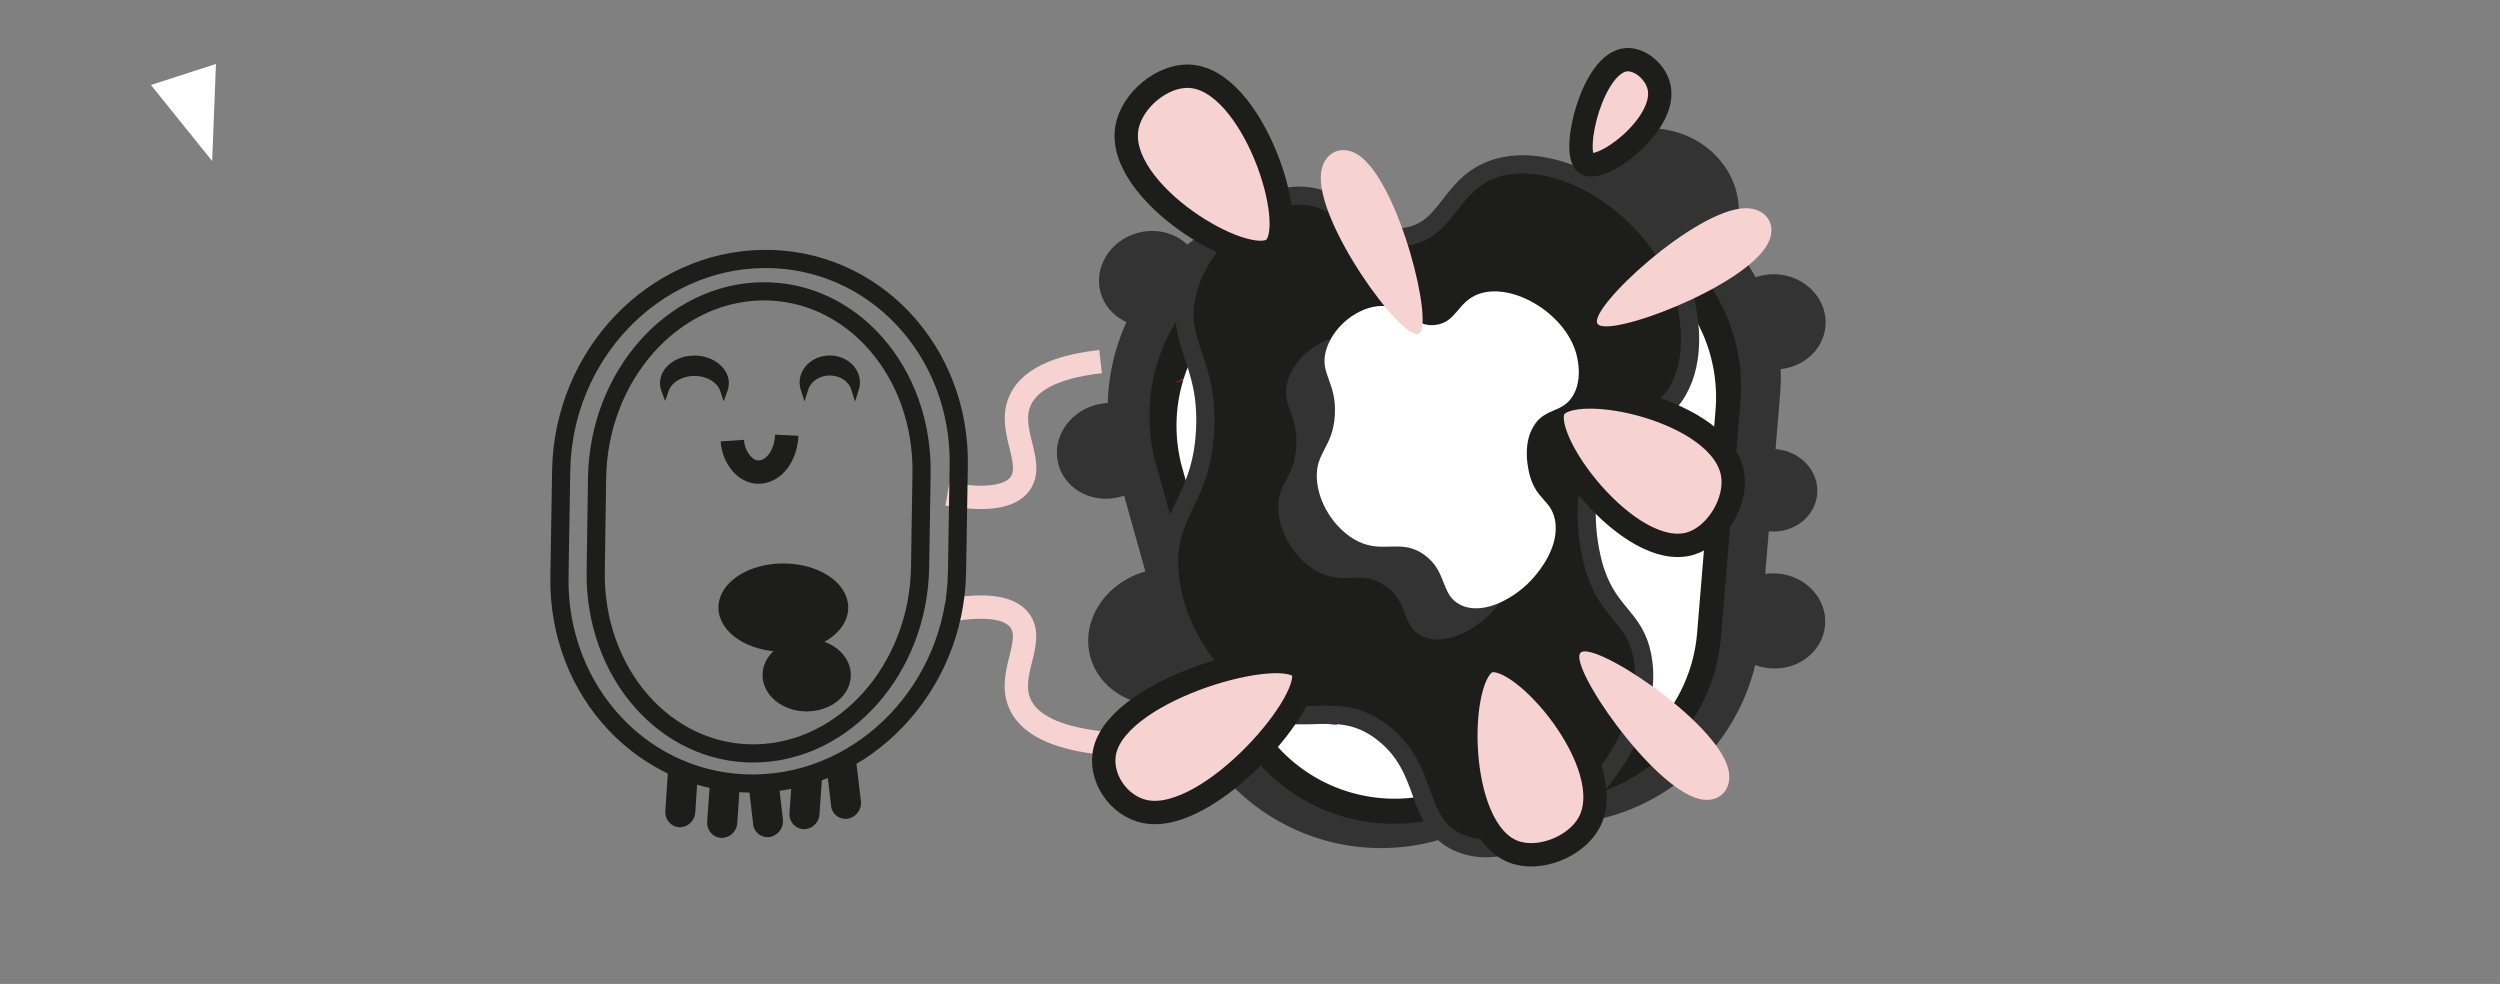 <svg id="Calque_1" data-name="Calque 1" xmlns="http://www.w3.org/2000/svg" viewBox="0 0 963 379"><rect x="0" y="0" width="963" height="379" fill="#808080" stroke="none"/><defs><style>.cls-1{fill:#fff;}.cls-17,.cls-18,.cls-2,.cls-7,.cls-8,.cls-9{fill:none;}.cls-2{stroke:#f6d2d0;}.cls-14,.cls-15,.cls-17,.cls-18,.cls-19,.cls-2,.cls-7,.cls-8,.cls-9{stroke-miterlimit:10;}.cls-15,.cls-18,.cls-2{stroke-width:9px;}.cls-3{fill:#333;}.cls-14,.cls-19,.cls-4{fill:#1d1d1b;}.cls-5{fill:#ad1457;}.cls-6{fill:#880e4f;}.cls-7,.cls-8{stroke:#ed1e79;}.cls-7{stroke-width:4px;}.cls-8,.cls-9{stroke-width:5px;}.cls-9{stroke:#9e005d;}.cls-10{fill:#9e005d;}.cls-11{fill:#ed1e79;}.cls-12{fill:#f1c40f;}.cls-13{fill:#f48fb1;}.cls-14{stroke:#333;}.cls-14,.cls-17{stroke-width:7px;}.cls-15,.cls-16{fill:#f6d2d0;}.cls-15,.cls-17,.cls-18,.cls-19{stroke:#1d1d1b;}.cls-19{stroke-width:3px;}</style></defs><polygon class="cls-1" points="81.73 62.03 58.13 32.73 83.18 24.63 81.73 62.03"/><path class="cls-2" d="M423.89,286.15c-12.95-1.47-26.63-5.23-31-15-5.12-11.46,5.87-23.83,0-32-3-4.19-10.34-7.11-28-4"/><ellipse class="cls-3" cx="682.87" cy="188.86" rx="15.89" ry="17.17" transform="translate(438.46 853.87) rotate(-85.28)"/><ellipse class="cls-3" cx="683.3" cy="239.18" rx="18.32" ry="19.8" transform="translate(388.7 900.48) rotate(-85.28)"/><ellipse class="cls-3" cx="448.34" cy="245.26" rx="29.39" ry="26.14" transform="translate(-49.6 130.3) rotate(-15.68)"/><ellipse class="cls-3" cx="426.8" cy="173.68" rx="19.8" ry="18.32" transform="translate(-31.06 121.81) rotate(-15.68)"/><ellipse class="cls-3" cx="683.45" cy="123.96" rx="18.32" ry="19.8" transform="translate(503.67 794.89) rotate(-85.28)"/><ellipse class="cls-3" cx="635.96" cy="80.77" rx="31.32" ry="33.84" transform="translate(503.13 707.93) rotate(-85.28)"/><ellipse class="cls-3" cx="443.03" cy="107.39" rx="19.8" ry="18.32" transform="translate(-12.54 123.73) rotate(-15.68)"/><path class="cls-3" d="M567.25,224.37c2.72-20.84,18.07-36.63,27.61-54.91,7.3-15.45,12.68-32.07,9-48.42C599.68,101.57,593.45,82.6,591,63.46c1.46,0,2.94.12,4.42.24l16.82,1.39a80.34,80.34,0,0,1,73.46,86.68h0l-7.6,92.1a80.34,80.34,0,0,1-84.88,73.56C576.56,288.81,561.25,258.26,567.25,224.37Z"/><path class="cls-3" d="M481.12,81.33c9,17.09,21.39,32.7,32.1,49.48,9.14,14.06,9.88,31.51,8.43,48.53-2.57,20.46-11.45,40.61-6.74,61.1,6.19,33.85,31.19,57.15,56.81,78.15-.58.18-1.15.37-1.73.54l-16.26,4.56a80.34,80.34,0,0,1-99.06-55.64l-25-89A80.33,80.33,0,0,1,481.12,81.33Z"/><path class="cls-4" d="M567.25,224.37c2.72-20.84,18.07-36.63,27.61-54.91,7.3-15.45,12.68-32.07,9-48.42-3.07-14.28-7.23-28.29-10.2-42.29,1.58,0,3.16.08,4.76.21l8.4.7a69.55,69.55,0,0,1,63.59,75l-7.48,90.6a69.55,69.55,0,0,1-74.59,63.64C573.75,282.75,561.84,254.92,567.25,224.37Z"/><path class="cls-4" d="M488.92,94.74c7.66,12.09,16.45,23.76,24.3,36.07,9.14,14.06,9.88,31.51,8.43,48.53-2.57,20.46-11.45,40.61-6.74,61.1,5.58,30.51,26.44,52.45,49.26,71.86l-.45.14-8.12,2.28a69.53,69.53,0,0,1-85.74-48.17v0L445.34,179A69.53,69.53,0,0,1,488.92,94.74Z"/><path class="cls-5" d="M463.9,131.06c1.9,6.76-2.49,13.91-9.8,16s19-7.11,17.14-13.88,2.49-13.91,9.8-16S462,124.29,463.9,131.06Z"/><path class="cls-5" d="M612.88,95.87c-6.35-.52-11.1-5.71-10.62-11.59s6-10.22,12.38-9.7,11.11,5.72,10.62,11.6S619.24,96.4,612.88,95.87Z"/><path class="cls-1" d="M567.25,224.37c2.72-20.84,18.07-36.63,27.61-54.91,7.3-15.45,12.68-32.07,9-48.42-2.12-9.86-4.76-19.59-7.17-29.28l1.24.07,7.35.61A60.75,60.75,0,0,1,660.82,158l-7.09,85.82a60.75,60.75,0,0,1-65.54,55.55h0l-5.21-.43C571,275.68,562.52,251.06,567.25,224.37Z"/><path class="cls-1" d="M496.34,105.88c5.63,8.24,11.5,16.43,16.92,24.93,9.14,14.06,9.88,31.51,8.43,48.53-2.57,20.46-11.45,40.61-6.74,61.1,4.87,26.66,21.42,46.78,40.74,64.38l-2.06.58a60.76,60.76,0,0,1-74.91-42.08l-23.27-82.91A60.72,60.72,0,0,1,496.34,105.88Z"/><ellipse class="cls-6" cx="635.86" cy="108.9" rx="11.1" ry="11.99" transform="translate(475 733.64) rotate(-85.28)"/><path class="cls-7" d="M513.4,257c-7.32,3-11.28,9.16-9.66,13.93,1.25,3.68,5.68,6.15,11.27,6.33"/><path class="cls-8" d="M645.34,108.42c.76-4.34-2.31-8.6-6.72-10a10.33,10.33,0,0,0-9.74,2"/><path class="cls-9" d="M483.56,118.52c-8.25,2-13.56,8-12.76,13.4.61,4.2,4.8,7.63,10.63,8.79"/><ellipse class="cls-10" cx="481.76" cy="140.8" rx="2.72" ry="2.5" transform="translate(-20.13 135.44) rotate(-15.68)"/><ellipse class="cls-11" cx="628.68" cy="100.25" rx="2.61" ry="2.65" transform="translate(477.04 718.56) rotate(-85.28)"/><ellipse class="cls-10" cx="469.97" cy="92.81" rx="7.6" ry="7.03" transform="translate(-7.59 130.47) rotate(-15.68)"/><ellipse class="cls-12" cx="468.61" cy="91.35" rx="4.16" ry="4.48" transform="translate(264.19 522.81) rotate(-75.68)"/><ellipse class="cls-10" cx="483.53" cy="118.73" rx="3.04" ry="2.72" transform="translate(-14.09 135.1) rotate(-15.68)"/><ellipse class="cls-11" cx="645.39" cy="108" rx="2.61" ry="2.65" transform="translate(484.65 742.31) rotate(-85.28)"/><ellipse class="cls-13" cx="611.36" cy="316.74" rx="2.64" ry="3.35" transform="translate(245.39 899.97) rotate(-85.28)"/><path class="cls-14" d="M574.23,65.52c-16.19,6.4-16.71,23.26-32.66,25.64-17.08,2.55-22.34-15.9-41.26-15.78-18.24.12-38.07,17.41-43,37.47-4.77,19.49,8.4,25.83,6.87,53.25-1.51,27.24-15,30.79-13.75,53.26,1.13,19.75,12.89,39.38,27.51,49.3,21.71,14.73,36-1.26,55,13.81,17.64,14,12,33.17,27.51,41.42,18,9.52,43.4-6.59,56.73-23.67,3.36-4.31,19.69-25.24,15.47-47.34-3-15.88-13.59-16.17-18.91-35.5-.74-2.68-7.07-26.78,3.44-43.39,8.81-13.92,21.25-9.58,29.22-23.66,6.93-12.24,4.22-27.28,3.44-31.56C643.45,83.19,600.86,55,574.23,65.52Z"/><path class="cls-15" d="M626.46,23c-12.84,1-21.18,34.92-15.8,39.74S641.79,48.36,639.17,34C638.05,27.84,631.81,22.59,626.46,23Z"/><path class="cls-15" d="M667.45,183c-3.7-25.1-61.44-37.07-68.64-25.88s28.79,59.29,52.36,52.26C661.2,206.34,669,193.39,667.45,183Z"/><path class="cls-15" d="M612,317.07c12.35-22.16-26.16-66.81-38.68-62.32s-13.27,64.56,9.71,73.34C592.82,331.82,606.88,326.29,612,317.07Z"/><path class="cls-15" d="M441.18,312.64c25,4.9,66.82-44.41,60.4-54.76s-69.78,6.92-75.92,31C423.05,299.12,430.77,310.6,441.18,312.64Z"/><path class="cls-15" d="M434.12,49c-4.68,24.93,46,55.08,56.44,46.85s-7.88-65.44-32.45-66.48C447.65,28.92,436.07,38.62,434.12,49Z"/><path class="cls-16" d="M672.44,80.2c-19.19.14-60.57,38.45-57.12,44.44s56.88-14,65.67-30.81C684.74,86.69,680.42,80.14,672.44,80.2Z"/><path class="cls-16" d="M665.72,296.16c-4.75-18.58-51.89-49.55-56.86-44.75s27.29,51.83,45.69,56.34C662.34,309.66,667.7,303.9,665.72,296.16Z"/><path class="cls-3" d="M554.67,125.3c-8.14,3-8.41,10.78-16.43,11.88-8.59,1.18-11.23-7.36-20.75-7.31-9.18,0-19.15,8.07-21.62,17.37-2.4,9,4.22,12,3.46,24.68s-7.57,14.27-6.92,24.68c.57,9.15,6.48,18.25,13.83,22.85,10.93,6.82,18.14-.59,27.68,6.39,8.87,6.5,6,15.38,13.83,19.2,9,4.41,21.84-3,28.54-11,1.69-2,9.91-11.7,7.78-21.94-1.52-7.36-6.83-7.49-9.51-16.45-.37-1.24-3.55-12.41,1.73-20.11,4.43-6.45,10.69-4.44,14.7-11,3.49-5.66,2.12-12.64,1.73-14.62C589.49,133.52,568.07,120.42,554.67,125.3Z"/><path class="cls-1" d="M569.52,113.27c-8.14,3-8.4,10.78-16.43,11.88-8.59,1.18-11.23-7.36-20.75-7.31-9.17.06-19.15,8.07-21.62,17.37-2.4,9,4.22,12,3.46,24.68s-7.57,14.27-6.92,24.68c.57,9.15,6.48,18.25,13.84,22.85,10.92,6.82,18.13-.59,27.67,6.39,8.87,6.5,6,15.38,13.84,19.2,9,4.41,21.83-3,28.53-11,1.7-2,9.91-11.7,7.79-21.94-1.53-7.36-6.84-7.49-9.52-16.45-.37-1.24-3.55-12.41,1.73-20.11,4.44-6.45,10.69-4.44,14.7-11,3.49-5.66,2.12-12.64,1.73-14.62C604.34,121.52,582.92,108.39,569.52,113.27Z"/><path class="cls-16" d="M508.86,66.75c-2.07,19.07,31.21,64.59,37.56,61.85s-7.39-58.11-23-68.78C516.72,55.28,509.72,58.81,508.86,66.75Z"/><path class="cls-2" d="M423.94,139.29c-13,1.47-26.64,5.22-31,15-5.13,11.46,5.87,23.83,0,32-3,4.18-10.34,7.1-28,4"/><path class="cls-17" d="M290.74,301.82h0c-42.29.5-76-35.17-75.24-79.67l.67-40.93c.74-44.5,35.61-81,77.9-81.47h0c42.29-.5,76,35.17,75.24,79.67l-.67,40.93C367.9,264.85,333,301.33,290.74,301.82Z"/><path class="cls-18" d="M282.08,169.73c.41,6,4.27,11.23,8.79,12,6.05,1.07,11.74-5,12.22-14.09"/><path class="cls-4" d="M261.65,318.66h0a5.77,5.77,0,0,1-5.36-6.15,1.36,1.36,0,0,1,0-.2l1-15.06,11.53.55-1,15.06A6.11,6.11,0,0,1,261.65,318.66Z"/><path class="cls-4" d="M277.77,322.76h0a5.78,5.78,0,0,1-5.36-6.17c0-.06,0-.12,0-.18l1.06-15.06,11.53.55L284,317A6.09,6.09,0,0,1,277.77,322.76Z"/><path class="cls-4" d="M296.53,322.41h0a5.66,5.66,0,0,1-6.43-4.78l0-.31-1.73-14.9,11.47-1.86,1.73,15A6.24,6.24,0,0,1,296.53,322.41Z"/><path class="cls-4" d="M309.47,319.41h0a5.8,5.8,0,0,1-5.36-6.19c0-.06,0-.11,0-.16L305.19,298l11.53.55-1.06,15.07A6.1,6.1,0,0,1,309.47,319.41Z"/><path class="cls-4" d="M326.56,315.37h0a5.65,5.65,0,0,1-6.42-4.75c0-.11,0-.22,0-.33l-1.78-14.9,11.47-1.86,1.78,14.9A6.24,6.24,0,0,1,326.56,315.37Z"/><path class="cls-19" d="M267.49,143.32c5.41,0,10,2.85,11.32,6.72a7.39,7.39,0,0,0,.43-2.42c0-5-5.26-9.14-11.75-9.14s-11.75,4.09-11.75,9.14a6.86,6.86,0,0,0,.43,2.42C257.53,146.17,262.08,143.32,267.49,143.32Z"/><path class="cls-19" d="M319.63,143.15c4.65,0,8.56,2.77,9.74,6.53a8.13,8.13,0,0,0,.37-2.35c0-4.9-4.53-8.88-10.11-8.88s-10.11,4-10.11,8.88a7.8,7.8,0,0,0,.37,2.35C311.07,145.92,315,143.15,319.63,143.15Z"/><path class="cls-17" d="M290.86,290.22h0c-34.51.44-62-31-61.39-70.17L230,184c.6-39.19,29.07-71.33,63.58-71.78h0c34.52-.45,62,31,61.4,70.17l-.56,36.05C353.84,257.63,325.34,289.77,290.86,290.22Z"/><ellipse class="cls-19" cx="310.74" cy="260.04" rx="15.5" ry="12.5"/><ellipse class="cls-19" cx="301.74" cy="234.04" rx="23.5" ry="15.5"/></svg>